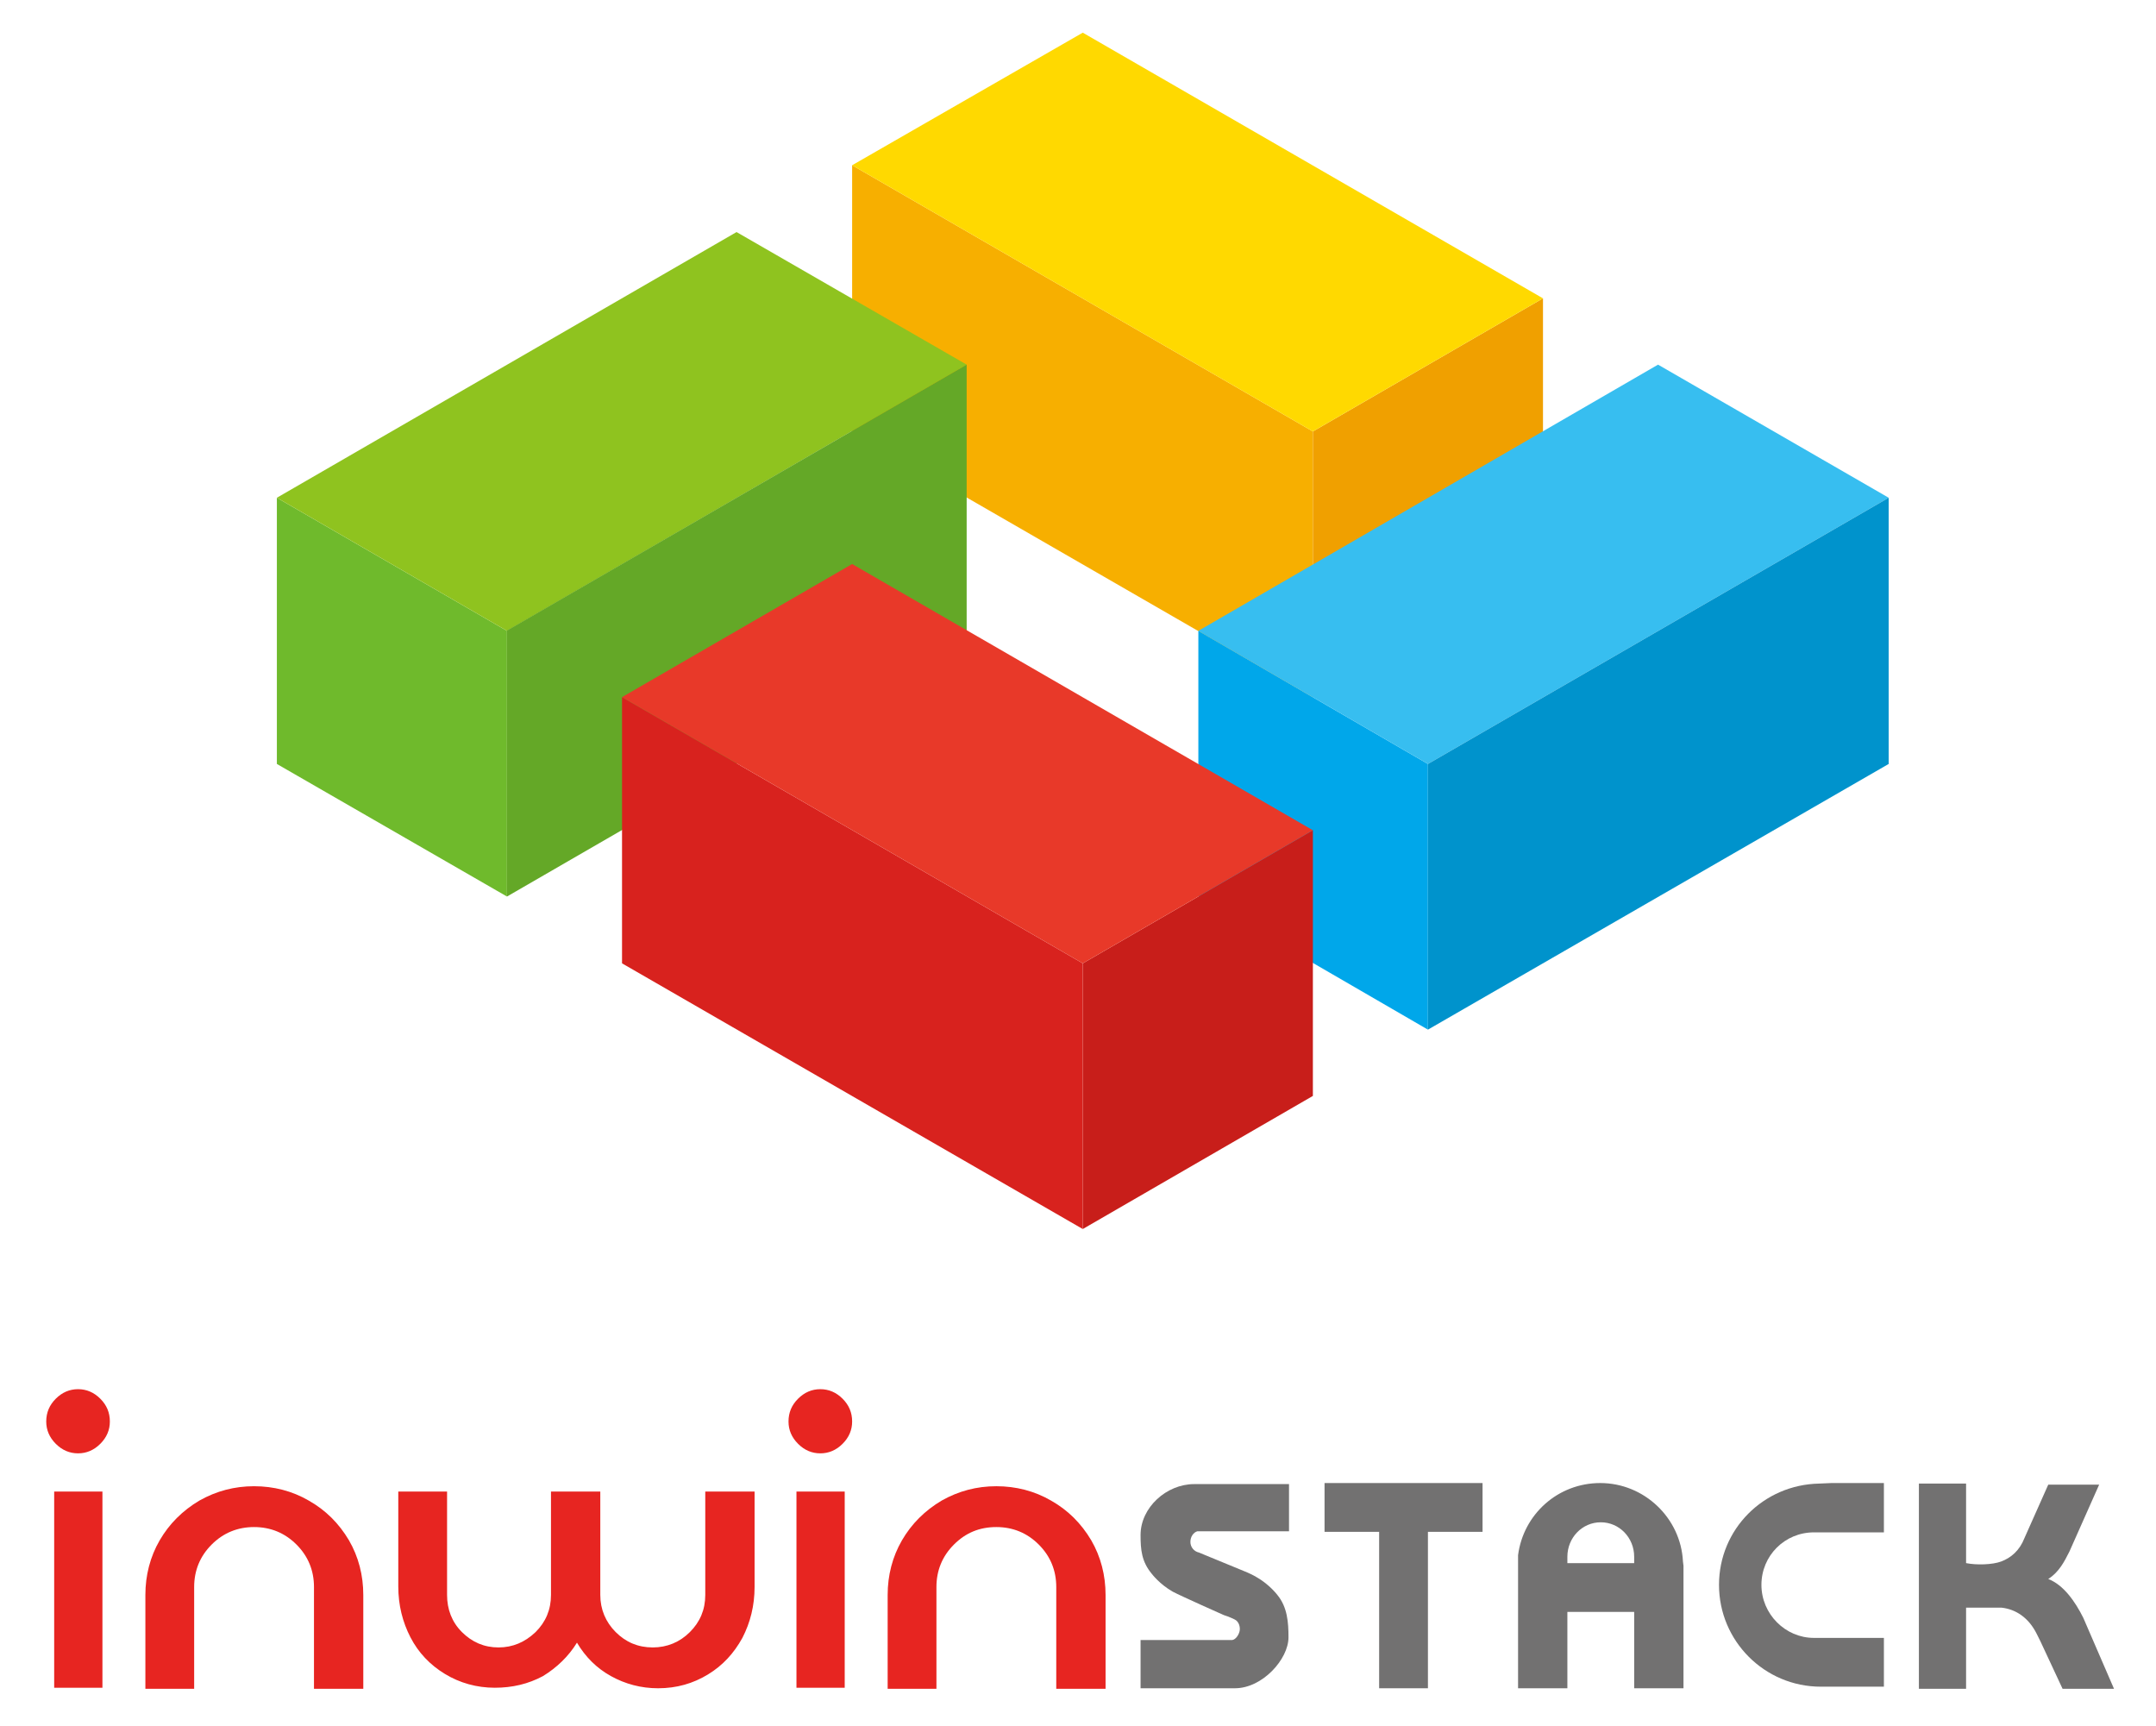 <?xml version="1.0" encoding="UTF-8" standalone="yes"?>
<svg version="1.1" xmlns="http://www.w3.org/2000/svg" xmlns:xlink="http://www.w3.org/1999/xlink" x="0px" y="0px" viewBox="-3.82 -2.26 406.64 325.52" enable-background="new 0 0 400 320" xml:space="preserve">
  <g id="horizontal"/>
  <g id="vertical">
    <g>
      <g>
        <polygon fill="#F7AF00" points="156.9,79.1 156.9,28.9 243.8,79.1 243.8,129.2 &#x9;&#x9;&#x9;"/>
        <polygon fill="#F0A000" points="243.8,129.2 287.2,104.1 287.2,54 243.8,79.1 &#x9;&#x9;&#x9;"/>
        <polygon fill="#FFD900" points="243.8,79.1 156.9,28.9 200.4,3.9 287.2,54 &#x9;&#x9;&#x9;"/>
      </g>
      <g>
        <polygon fill="#6FBA2C" points="91.8,116.7 91.8,166.8 48.4,141.8 48.4,91.6 &#x9;&#x9;&#x9;"/>
        <polygon fill="#8FC31F" points="178.5,66.5 135.1,41.5 48.4,91.6 91.8,116.7 &#x9;&#x9;&#x9;"/>
        <polyline fill="#64A827" points="91.8,116.7 91.8,166.8 178.5,116.7 178.5,66.5 91.7,116.7 &#x9;&#x9;&#x9;"/>
      </g>
      <g>
        <polygon fill="#00A7EA" points="222.2,166.8 222.2,116.7 265.5,141.8 265.5,191.9 &#x9;&#x9;&#x9;"/>
        <polygon fill="#37BEF0" points="308.9,66.5 352.4,91.6 265.5,141.8 222.2,116.7 &#x9;&#x9;&#x9;"/>
        <polygon fill="#0093CC" points="265.5,191.9 352.4,141.8 352.4,91.6 265.5,141.8 &#x9;&#x9;&#x9;"/>
      </g>
      <g>
        <polygon fill="#C81E1A" points="243.8,204.4 243.8,154.3 200.4,179.4 200.4,229.5 &#x9;&#x9;&#x9;"/>
        <polygon fill="#D8221E" points="200.4,179.4 113.5,129.2 113.5,179.4 200.4,229.5 &#x9;&#x9;&#x9;"/>
        <polygon fill="#E83929" points="243.8,154.3 200.4,179.4 113.5,129.2 156.9,104.1 &#x9;&#x9;&#x9;"/>
      </g>
      <g>
        <g>
          <path fill="#E72521" d="M16.9,265.8c0,1.6-0.6,3-1.8,4.2c-1.2,1.2-2.6,1.8-4.2,1.8c-1.6,0-3-0.6-4.2-1.8&#xA;&#x9;&#x9;&#x9;&#x9;&#x9;c-1.2-1.2-1.8-2.6-1.8-4.2c0-1.7,0.6-3.1,1.8-4.3c1.2-1.2,2.6-1.8,4.2-1.8c1.6,0,3,0.6,4.2,1.8&#xA;&#x9;&#x9;&#x9;&#x9;&#x9;C16.3,262.7,16.9,264.1,16.9,265.8z M6.4,316v-37h9.1v37H6.4z"/>
        </g>
        <g>
          <path fill="#E72521" d="M156.9,265.8c0,1.6-0.6,3-1.8,4.2c-1.2,1.2-2.6,1.8-4.2,1.8c-1.6,0-3-0.6-4.2-1.8&#xA;&#x9;&#x9;&#x9;&#x9;&#x9;c-1.2-1.2-1.8-2.6-1.8-4.2c0-1.7,0.6-3.1,1.8-4.3c1.2-1.2,2.6-1.8,4.2-1.8c1.6,0,3,0.6,4.2,1.8&#xA;&#x9;&#x9;&#x9;&#x9;&#x9;C156.3,262.7,156.9,264.1,156.9,265.8z M146.4,316v-37h9.1v37H146.4z"/>
        </g>
        <path fill="#E72521" d="M62,288.2c1.8,3.1,2.7,6.6,2.7,10.3v17.7h-9.3V297c0-3.1-1.1-5.8-3.3-8c-2.2-2.2-4.9-3.3-8-3.3&#xA;&#x9;&#x9;&#x9;&#x9;c-3.1,0-5.8,1.1-8,3.3c-2.2,2.2-3.3,4.9-3.3,8v19.2h-9.2v-17.7c0-3.7,0.9-7.2,2.7-10.3c1.8-3.1,4.3-5.6,7.5-7.5&#xA;&#x9;&#x9;&#x9;&#x9;c3.2-1.8,6.6-2.7,10.3-2.7c3.7,0,7.2,0.9,10.3,2.7C57.6,282.5,60.1,285,62,288.2z"/>
        <path fill="#E72521" d="M89.5,316c-3.4,0-6.6-0.9-9.4-2.6c-2.8-1.7-5-4-6.5-6.9c-1.5-2.9-2.3-6.1-2.3-9.6v-17.9h9.2v19.5&#xA;&#x9;&#x9;&#x9;&#x9;c0,2.7,0.9,5.1,2.8,7c1.9,1.9,4.2,2.9,6.9,2.9c2.7,0,5-1,7-2.9c1.9-1.9,2.9-4.2,2.9-7v-19.5h9.3v19.5c0,2.7,1,5.1,2.9,7&#xA;&#x9;&#x9;&#x9;&#x9;c1.9,1.9,4.2,2.9,7,2.9c2.7,0,5.1-1,7-2.9c1.9-1.9,2.9-4.2,2.9-7v-19.5h9.3V297c0,3.5-0.8,6.7-2.3,9.6c-1.6,2.9-3.7,5.2-6.5,6.9&#xA;&#x9;&#x9;&#x9;&#x9;c-2.8,1.7-5.9,2.6-9.4,2.6c-3.2,0-6.2-0.8-8.9-2.3c-2.7-1.5-4.8-3.6-6.4-6.3c-1.6,2.6-3.8,4.7-6.4,6.3&#xA;&#x9;&#x9;&#x9;&#x9;C95.8,315.3,92.8,316,89.5,316z"/>
        <path fill="#E72521" d="M202,288.2c1.8,3.1,2.7,6.6,2.7,10.3v17.7h-9.3V297c0-3.1-1.1-5.8-3.3-8c-2.2-2.2-4.9-3.3-8-3.3&#xA;&#x9;&#x9;&#x9;&#x9;c-3.2,0-5.8,1.1-8,3.3c-2.2,2.2-3.3,4.9-3.3,8v19.2h-9.2v-17.7c0-3.7,0.9-7.2,2.7-10.3c1.8-3.1,4.3-5.6,7.5-7.5&#xA;&#x9;&#x9;&#x9;&#x9;c3.2-1.8,6.6-2.7,10.3-2.7c3.7,0,7.2,0.9,10.3,2.7C197.6,282.5,200.1,285,202,288.2z"/>
        <path fill="#727171" d="M222.3,290.5c-0.9-0.2-1.6-1-1.6-2c0-1,0.6-1.8,1.3-2l0.4,0h16.9v-8.9h-17.9c-5.2,0-10.1,4.4-10.1,9.6&#xA;&#x9;&#x9;&#x9;&#x9;c0,2.8,0.2,5,2.1,7.3c0,0,1.5,2,4,3.4c1.5,0.8,9.6,4.4,9.6,4.4c1,0.3,2,0.8,2,0.8c0.9,0.4,1.1,1.5,1,2.1&#xA;&#x9;&#x9;&#x9;&#x9;c-0.1,0.7-0.7,1.7-1.4,1.8l-0.4,0h-16.9v9.1h17.8c5.2,0,10.1-5.5,10.1-9.6c0-2.8-0.2-5.7-2.1-8c0,0-1.5-2-4-3.4&#xA;&#x9;&#x9;&#x9;&#x9;c-0.5-0.3-1.3-0.7-2.3-1.1L222.3,290.5z"/>
        <path fill="#727171" d="M313.6,292.2c-0.4-8.2-7.3-14.8-15.6-14.8c-8,0-14.5,5.9-15.5,13.6l0,0.3v24.8h9.3l0-14.4h12.6l0,14.4&#xA;&#x9;&#x9;&#x9;&#x9;h9.3V293L313.6,292.2z M291.8,292.5v-1.1l0-0.1c0-3.6,2.8-6.5,6.3-6.5c3.5,0,6.3,2.9,6.3,6.5l0,0.1v1.1H291.8z"/>
        <path fill="#727171" d="M341.6,277.4h9.9v9.3h-10.7l-2.5,0c-5.5,0-9.9,4.4-9.9,9.9c0,5.5,4.5,10,9.9,10l1.6,0h11.6v9.2h-11.9&#xA;&#x9;&#x9;&#x9;&#x9;c-10.6,0-19.2-8.6-19.2-19.2c0-10.5,8.4-18.9,18.9-19.1L341.6,277.4z"/>
        <path fill="#727171" d="M389.1,302.8c-1.5-3-3.7-6.2-6.6-7.3c2-1.3,3-3.2,4-5.2l5.6-12.6h-9.6l-3.7,8.3l-0.8,1.8&#xA;&#x9;&#x9;&#x9;&#x9;c-0.9,2.3-2.5,3.7-4.4,4.4c-1.6,0.6-4.6,0.7-6.6,0.3v-15h-8.9v38.7h8.9v-15.3h6.1l0.6,0c2.7,0.3,5.1,1.9,6.6,4.9l0.7,1.4l4.2,9&#xA;&#x9;&#x9;&#x9;&#x9;h9.7L389.1,302.8z"/>
        <polygon fill="#727171" points="275.8,277.4 246,277.4 246,286.6 256.3,286.6 256.3,316.1 265.5,316.1 265.5,286.6 275.8,286.6 &#xA;&#x9;&#x9;&#x9;&#x9;&#x9;&#x9;&#x9;"/>
      </g>
    </g>
  </g>
</svg>